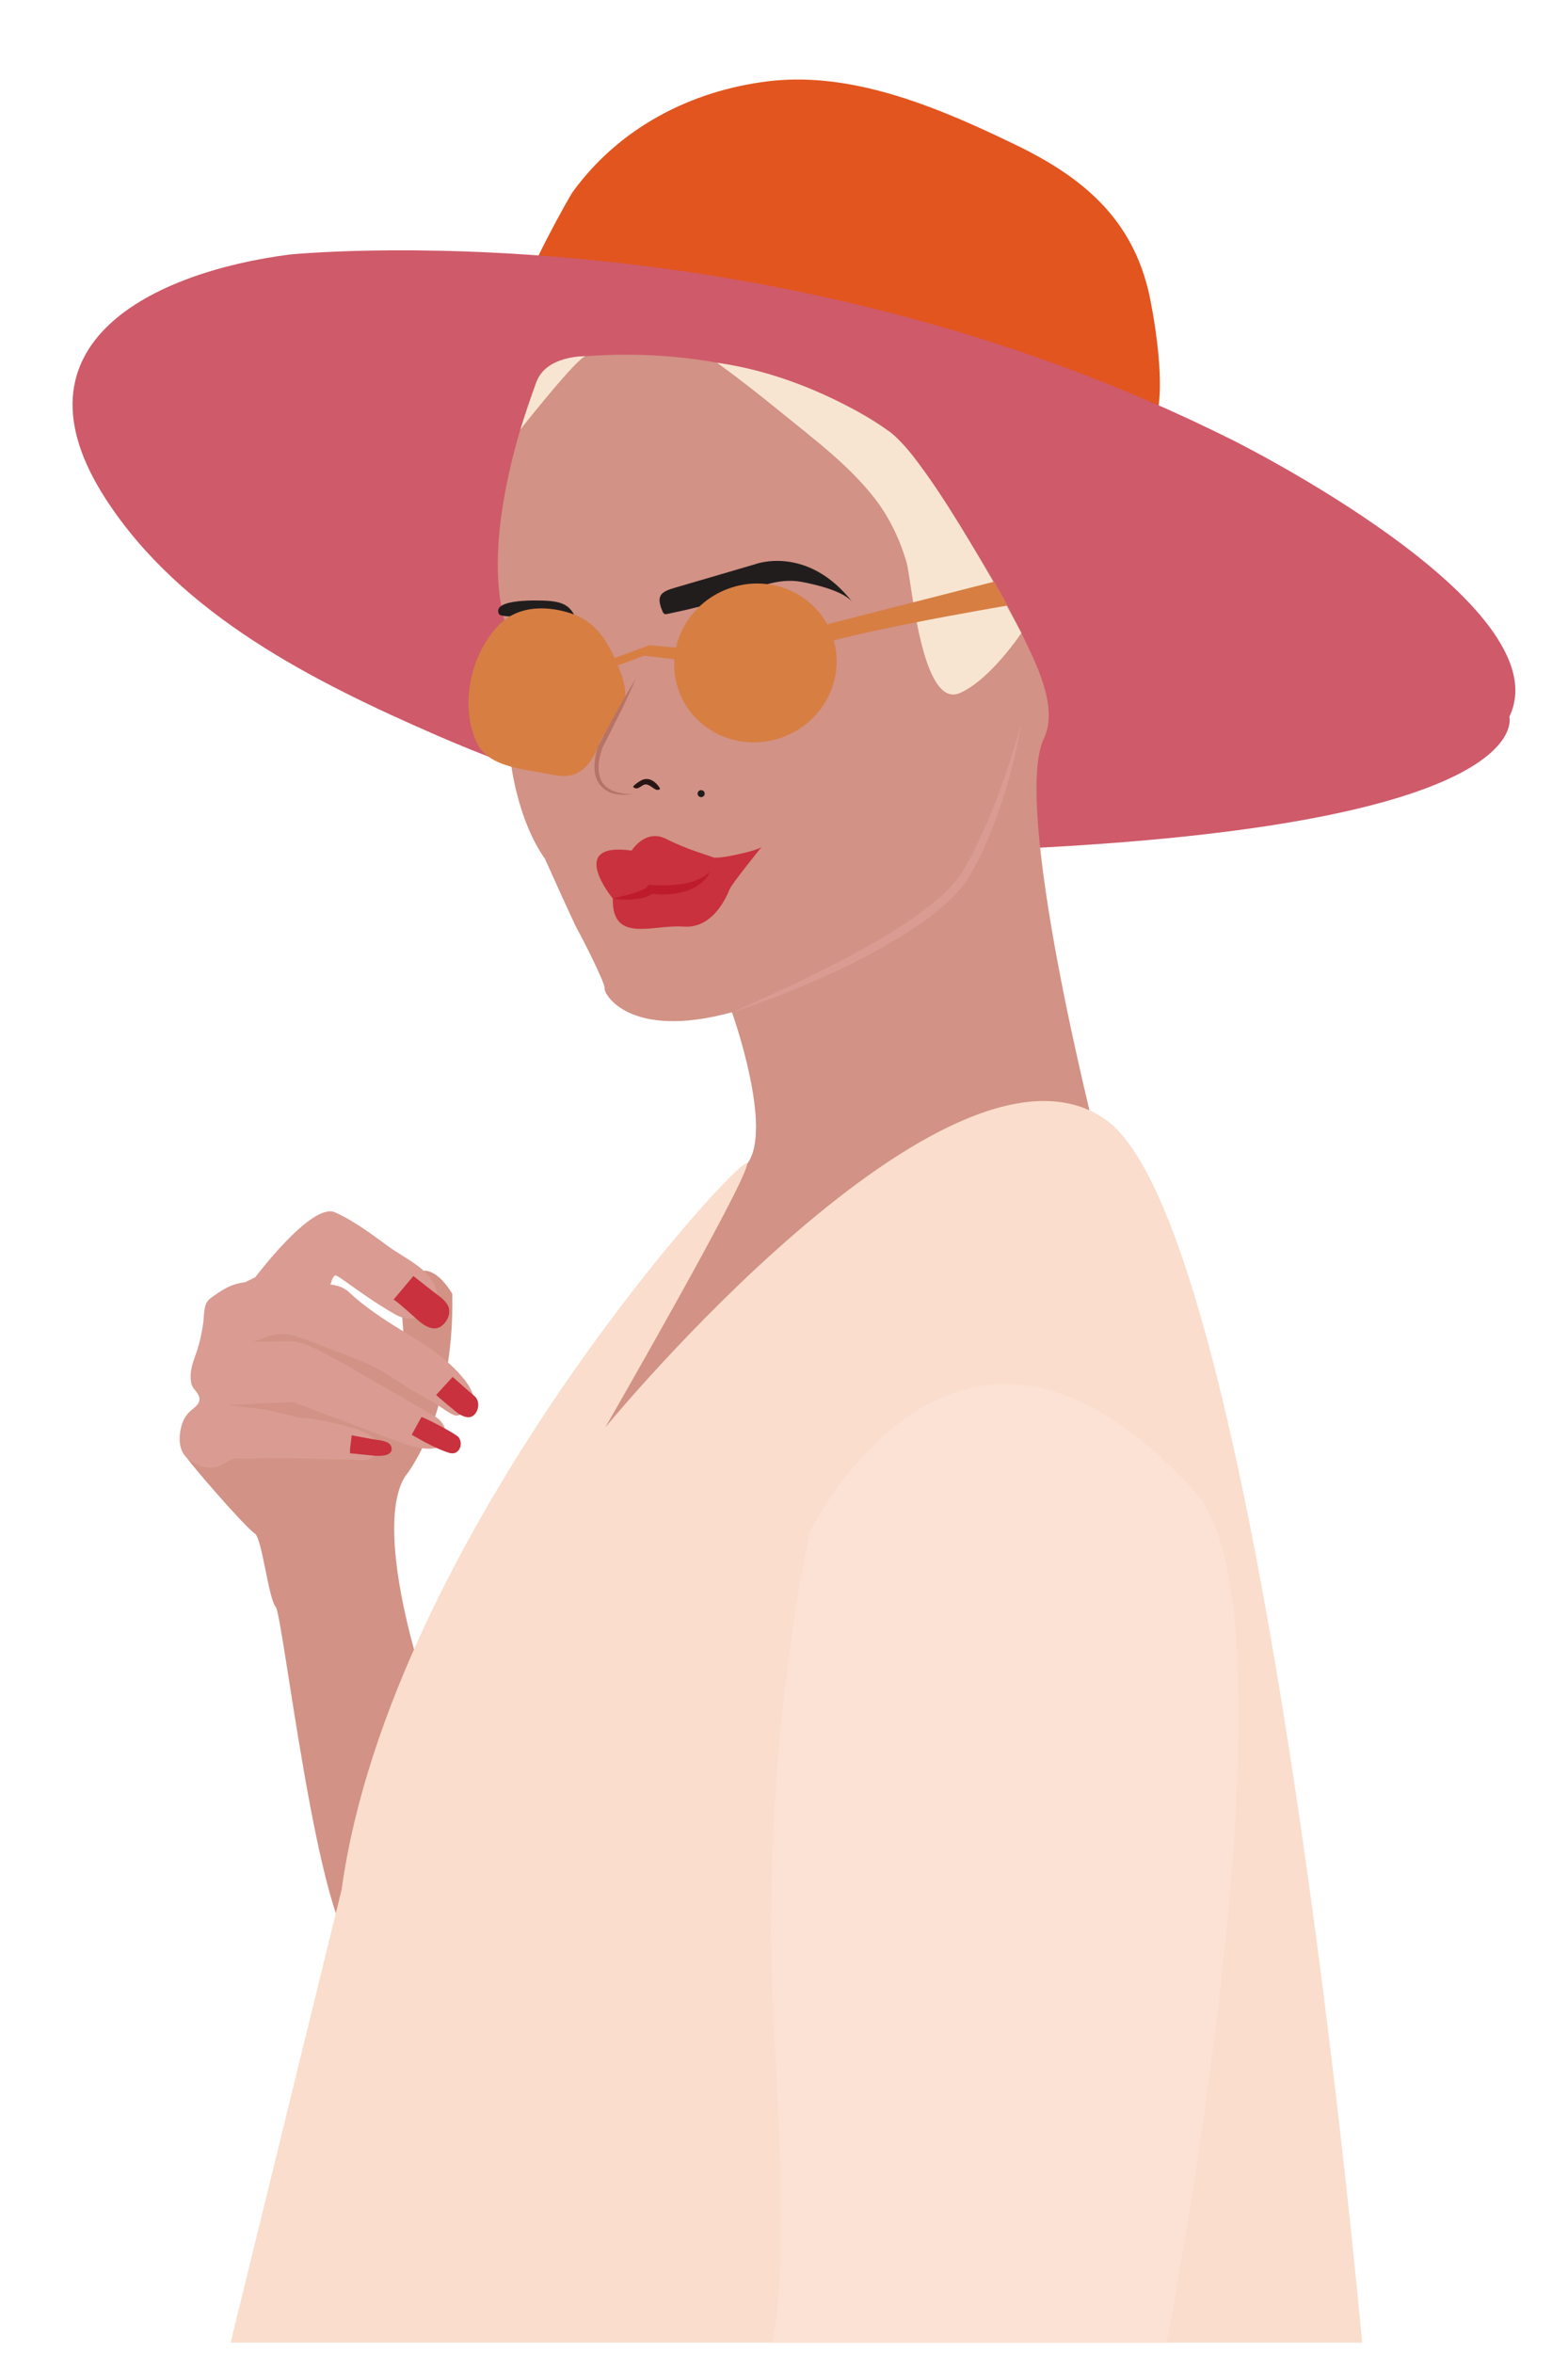 <?xml version="1.0" encoding="UTF-8"?>
<svg xmlns="http://www.w3.org/2000/svg" xmlns:xlink="http://www.w3.org/1999/xlink" width="75pt" height="112.5pt" viewBox="0 0 75 112.5" version="1.2">
<defs>
<clipPath id="clip1">
  <path d="M 25 3.789 L 56 3.789 L 56 21 L 25 21 Z M 25 3.789 "/>
</clipPath>
<clipPath id="clip2">
  <path d="M 11 52.621 L 65.191 52.621 L 65.191 112.004 L 11 112.004 Z M 11 52.621 "/>
</clipPath>
<clipPath id="clip3">
  <path d="M 36.816 66.137 L 59.273 66.137 L 59.273 112.004 L 36.816 112.004 Z M 36.816 66.137 "/>
</clipPath>
</defs>
<g id="surface1">
<path style=" stroke:none;fill-rule:nonzero;fill:rgb(82.349%,57.249%,52.159%);fill-opacity:1;" d="M 20.098 79.863 C 20.098 79.863 17.875 73.023 19.371 70.598 C 19.371 70.598 21.754 67.766 21.633 61.859 C 21.633 61.859 20.18 59.27 19.168 62.02 L 19.289 63.637 L 17.27 66.996 C 17.27 66.996 8.699 69.18 8.781 69.465 C 8.863 69.746 11.812 73.105 12.176 73.309 C 12.539 73.512 12.824 76.383 13.188 76.828 C 13.551 77.273 15.207 92.367 17.105 93.336 L 21.996 83.625 L 20.098 79.863 "/>
<g clip-path="url(#clip1)" clip-rule="nonzero">
<path style=" stroke:none;fill-rule:nonzero;fill:rgb(88.629%,33.33%,11.76%);fill-opacity:1;" d="M 38.727 3.816 C 42.176 3.969 45.602 5.484 48.629 6.949 C 51.883 8.527 54.195 10.531 54.977 14.113 C 54.977 14.113 56.109 19.293 54.977 20.668 C 53.848 22.043 25.34 13.555 25.312 13.547 C 24.973 13.445 27.227 9.41 27.383 9.191 C 29.602 6.129 33.012 4.344 36.734 3.887 C 37.398 3.809 38.062 3.785 38.727 3.816 "/>
</g>
<path style=" stroke:none;fill-rule:nonzero;fill:rgb(81.18%,35.289%,41.179%);fill-opacity:1;" d="M 13.832 12.172 C 13.832 12.172 36.629 9.824 59.02 21.074 C 59.02 21.074 74.781 28.922 72.195 34.266 C 72.195 34.266 73.629 39.262 49.754 40.527 C 39.934 41.047 29.902 39.082 20.895 35.16 C 15.02 32.602 8.656 29.414 5.059 23.859 C 0.223 16.395 7.375 13.012 13.832 12.172 "/>
<path style=" stroke:none;fill-rule:nonzero;fill:rgb(82.349%,57.249%,52.159%);fill-opacity:1;" d="M 52.418 54.332 C 52.418 54.332 48.375 38.527 49.938 35.289 C 50.66 33.797 49.492 31.582 48.855 30.266 C 47.805 28.094 46.504 26.039 45.148 24.047 C 44.504 23.098 43.973 22.023 43.16 21.203 C 42.391 20.422 41.43 19.855 40.457 19.367 C 36.801 17.547 32.738 16.785 28.672 16.992 C 27.66 17.047 26.141 17.059 25.688 18.188 C 25.152 19.535 22.941 25.738 24.18 29.84 C 24.18 29.84 24.613 30.812 24.344 32.969 C 24.074 35.125 24.504 38.848 26.066 41.062 C 26.066 41.062 27.469 44.191 27.629 44.461 C 27.789 44.73 28.977 47.051 28.922 47.266 C 28.867 47.48 30.055 49.746 35.012 48.398 C 35.012 48.398 37.008 53.984 35.738 55.641 C 34.473 57.301 27.305 68.953 27.305 68.953 L 29.945 70.84 L 41.801 65.336 L 48.539 61.184 L 52.418 54.332 "/>
<g clip-path="url(#clip2)" clip-rule="nonzero">
<path style=" stroke:none;fill-rule:nonzero;fill:rgb(98.039%,86.67%,79.999%);fill-opacity:1;" d="M 65.164 112.113 C 65.164 112.113 60.395 58.781 52.875 53.523 C 45.359 48.262 28.949 68.25 28.949 68.25 C 28.949 68.25 35.738 56.465 35.738 55.641 C 35.738 54.816 18.684 73.348 16.34 90.344 L 11.004 112.113 L 65.164 112.113 "/>
</g>
<path style=" stroke:none;fill-rule:nonzero;fill:rgb(82.349%,57.249%,52.159%);fill-opacity:1;" d="M 18.82 65.898 L 16.637 63.68 L 13.672 62.906 C 13.672 62.906 12.34 63.477 12.176 63.598 C 12.016 63.719 10.559 65.898 10.559 65.898 L 10.559 67.562 L 12.176 68.695 L 14.48 68.695 L 18.48 67.078 L 18.82 65.898 "/>
<g clip-path="url(#clip3)" clip-rule="nonzero">
<path style=" stroke:none;fill-rule:nonzero;fill:rgb(98.819%,88.629%,83.139%);fill-opacity:1;" d="M 57.16 71.324 C 62.555 77.285 55.785 112.113 55.785 112.113 L 36.871 112.113 C 36.871 112.113 37.84 110.086 37.031 97.301 C 36.223 84.516 38.73 73.27 38.73 73.27 C 38.73 73.27 45.734 58.703 57.16 71.324 "/>
</g>
<path style=" stroke:none;fill-rule:nonzero;fill:rgb(85.489%,60.779%,57.249%);fill-opacity:1;" d="M 12.215 61.062 C 12.215 61.062 14.91 57.473 16.016 57.961 C 16.938 58.367 17.789 59.02 18.598 59.609 C 19.309 60.125 20.5 60.652 20.828 61.531 C 21.262 62.684 19.871 63.379 18.953 62.871 C 17.496 62.059 16.176 60.953 16.043 60.98 C 15.906 61.008 15.828 61.359 15.828 61.359 C 15.828 61.359 15.559 61.738 15.367 61.738 C 15.18 61.738 12.754 61.766 12.648 61.766 C 12.539 61.766 11.676 61.332 11.676 61.332 L 12.215 61.062 "/>
<path style=" stroke:none;fill-rule:nonzero;fill:rgb(85.489%,60.779%,57.249%);fill-opacity:1;" d="M 9.41 66.57 C 9.441 66.617 9.473 66.66 9.496 66.711 C 9.664 67.07 9.336 67.262 9.105 67.465 C 8.879 67.664 8.734 67.945 8.664 68.234 C 8.543 68.715 8.539 69.344 8.945 69.703 C 9.445 70.145 10.113 70.355 10.707 69.992 C 10.84 69.914 10.965 69.828 11.105 69.773 C 11.348 69.676 11.594 69.754 11.844 69.75 C 12.125 69.742 12.406 69.703 12.691 69.707 C 13.352 69.719 14.012 69.73 14.668 69.738 C 15.379 69.75 16.09 69.781 16.801 69.785 C 17.203 69.789 17.688 69.914 17.938 69.547 C 18.398 68.859 17.496 68.461 16.957 68.305 C 15.02 67.738 14.398 67.793 14.398 67.793 L 12.809 67.414 L 10.922 67.172 L 14.02 67.035 L 19.328 69.031 C 19.328 69.031 21.027 69.652 21.27 68.871 C 21.512 68.09 20.785 67.711 20.785 67.711 C 20.785 67.711 16.5 65.23 16.5 65.23 C 15.816 64.891 15.09 64.395 14.355 64.199 C 13.883 64.07 13.348 64.152 12.863 64.152 C 12.863 64.152 12 64.152 12 64.152 C 12.285 64.152 12.648 63.93 12.93 63.859 C 13.238 63.785 13.559 63.75 13.867 63.82 C 14.582 63.984 15.25 64.301 15.934 64.555 C 16.566 64.789 17.203 65.023 17.812 65.312 C 18.508 65.641 19.109 66.117 19.766 66.504 C 20.098 66.695 20.434 66.879 20.766 67.066 C 20.965 67.176 21.652 67.723 21.863 67.684 C 21.863 67.684 23.371 67.414 22.211 65.957 C 21.406 64.945 20.285 64.266 19.195 63.598 C 18.309 63.051 17.449 62.488 16.684 61.773 C 16.188 61.309 15.324 61.391 14.668 61.348 C 13.766 61.285 12.84 61.238 11.934 61.289 C 11.207 61.328 10.789 61.555 10.188 61.984 C 10.066 62.07 9.941 62.164 9.875 62.301 C 9.734 62.582 9.762 62.984 9.715 63.293 C 9.652 63.715 9.57 64.133 9.438 64.539 C 9.344 64.824 9.227 65.105 9.164 65.402 C 9.113 65.637 9.094 65.941 9.16 66.176 C 9.203 66.328 9.316 66.445 9.41 66.57 "/>
<path style=" stroke:none;fill-rule:nonzero;fill:rgb(97.249%,89.799%,81.96%);fill-opacity:1;" d="M 28.02 17.031 C 28.02 17.031 26.117 16.965 25.637 18.316 C 25.156 19.672 24.887 20.539 24.887 20.539 C 24.887 20.539 27.629 17.055 28.02 17.031 "/>
<path style=" stroke:none;fill-rule:nonzero;fill:rgb(97.249%,89.799%,81.96%);fill-opacity:1;" d="M 34.301 17.344 C 35.34 18.098 36.355 18.895 37.352 19.707 C 38.914 20.984 40.566 22.203 41.824 23.809 C 42.535 24.723 43.043 25.785 43.363 26.895 C 43.617 27.781 44.074 33.953 45.926 33.129 C 47.379 32.484 48.855 30.266 48.855 30.266 C 48.855 30.266 44.348 21.715 42.402 20.539 C 42.402 20.539 38.883 17.984 34.301 17.344 "/>
<path style=" stroke:none;fill-rule:nonzero;fill:rgb(78.429%,19.22%,23.92%);fill-opacity:1;" d="M 30.215 40.668 C 30.215 40.668 30.867 39.602 31.871 40.113 C 32.879 40.625 33.867 40.887 34.113 40.992 C 34.363 41.098 36.316 40.66 36.445 40.48 C 36.574 40.301 34.992 42.27 34.895 42.52 C 34.797 42.766 34.148 44.414 32.695 44.301 C 31.246 44.188 29.262 45.133 29.312 42.961 C 29.312 42.961 27.051 40.227 30.215 40.668 "/>
<path style=" stroke:none;fill-rule:nonzero;fill:rgb(74.509%,10.979%,17.65%);fill-opacity:1;" d="M 29.312 42.961 L 30.23 42.727 C 30.379 42.684 30.523 42.633 30.66 42.574 C 30.793 42.523 30.922 42.445 30.973 42.379 L 31.031 42.301 L 31.156 42.312 C 31.637 42.348 32.145 42.336 32.621 42.262 C 33.105 42.195 33.57 42.039 33.957 41.68 C 33.746 42.18 33.219 42.492 32.703 42.637 C 32.176 42.785 31.641 42.793 31.102 42.723 L 31.285 42.656 C 31.113 42.82 30.941 42.875 30.777 42.926 C 30.609 42.965 30.445 42.984 30.281 43 C 29.957 43.031 29.629 43.012 29.312 42.961 "/>
<path style=" stroke:none;fill-rule:nonzero;fill:rgb(12.939%,11.369%,11.369%);fill-opacity:1;" d="M 33.707 37.945 C 33.707 38.039 33.629 38.113 33.535 38.113 C 33.445 38.113 33.367 38.039 33.367 37.945 C 33.367 37.852 33.445 37.777 33.535 37.777 C 33.629 37.777 33.707 37.852 33.707 37.945 "/>
<path style=" stroke:none;fill-rule:nonzero;fill:rgb(12.939%,11.369%,11.369%);fill-opacity:1;" d="M 31.742 29.32 C 31.715 29.293 31.699 29.254 31.684 29.219 C 31.371 28.473 31.605 28.293 32.305 28.094 C 33.57 27.727 34.832 27.352 36.094 26.984 C 36.094 26.984 38.602 26.004 40.785 28.801 C 40.355 28.25 38.969 27.938 38.34 27.82 C 37.199 27.605 36.094 28.129 35.051 28.512 C 34.043 28.883 32.977 29.133 31.934 29.352 C 31.883 29.363 31.828 29.375 31.781 29.352 C 31.766 29.344 31.75 29.332 31.742 29.32 "/>
<path style=" stroke:none;fill-rule:nonzero;fill:rgb(12.939%,11.369%,11.369%);fill-opacity:1;" d="M 27.723 30.02 C 27.41 29.098 27.164 28.785 26.156 28.723 C 25.852 28.707 23.52 28.602 23.863 29.352 C 23.965 29.574 25.57 29.426 25.836 29.445 C 26.465 29.492 27.234 29.566 27.723 30.02 "/>
<path style=" stroke:none;fill-rule:nonzero;fill:rgb(85.489%,60.779%,57.249%);fill-opacity:1;" d="M 35.012 48.398 C 36.609 47.699 38.188 46.969 39.738 46.184 C 41.277 45.391 42.809 44.555 44.18 43.52 C 44.855 43.004 45.535 42.453 45.98 41.754 C 46.441 41.043 46.797 40.238 47.156 39.457 C 47.848 37.871 48.406 36.219 48.855 34.535 C 48.582 36.258 48.105 37.953 47.469 39.586 C 47.148 40.406 46.789 41.203 46.32 41.965 C 45.832 42.75 45.133 43.324 44.441 43.867 C 43.012 44.902 41.469 45.75 39.883 46.484 C 38.297 47.215 36.676 47.867 35.012 48.398 "/>
<path style=" stroke:none;fill-rule:nonzero;fill:rgb(84.309%,49.409%,26.27%);fill-opacity:1;" d="M 32.473 33.039 C 33.191 35 35.41 35.988 37.434 35.246 C 39.453 34.508 40.512 32.316 39.793 30.355 C 39.078 28.391 36.855 27.402 34.836 28.145 C 32.812 28.887 31.754 31.074 32.473 33.039 "/>
<path style=" stroke:none;fill-rule:nonzero;fill:rgb(84.309%,49.409%,26.27%);fill-opacity:1;" d="M 39.078 29.973 L 47.543 27.812 L 48.184 28.953 C 48.184 28.953 39.258 30.457 38.316 31.172 C 37.379 31.883 39.078 29.973 39.078 29.973 "/>
<path style=" stroke:none;fill-rule:nonzero;fill:rgb(84.309%,49.409%,26.27%);fill-opacity:1;" d="M 32.836 31.016 L 31.07 30.848 L 28.805 31.676 L 28.938 32.035 L 30.82 31.348 L 32.359 31.535 L 32.836 31.016 "/>
<path style=" stroke:none;fill-rule:nonzero;fill:rgb(84.309%,49.409%,26.27%);fill-opacity:1;" d="M 29.215 31.09 C 28.84 30.367 28.305 29.684 27.426 29.367 C 26.293 28.961 24.785 28.879 23.805 29.941 C 22.344 31.527 22.051 33.988 22.824 35.543 C 23.305 36.516 24.566 36.719 25.754 36.914 C 26.422 37.023 27.215 37.332 27.871 36.789 C 28.281 36.445 28.512 35.965 28.672 35.543 C 28.812 35.172 29.062 34.953 29.301 34.609 C 29.539 34.266 29.844 33.852 29.895 33.48 C 29.98 32.844 29.719 32.199 29.48 31.645 C 29.398 31.461 29.312 31.273 29.215 31.09 "/>
<path style=" stroke:none;fill-rule:nonzero;fill:rgb(71.37%,45.099%,40.388%);fill-opacity:1;" d="M 30.418 32.441 C 29.934 33.57 29.371 34.66 28.816 35.75 L 28.82 35.742 C 28.629 36.258 28.523 36.883 28.785 37.363 C 28.918 37.598 29.152 37.773 29.43 37.852 C 29.699 37.945 29.996 37.965 30.289 37.973 C 29.996 38 29.699 38.02 29.402 37.953 C 29.105 37.895 28.82 37.715 28.645 37.453 C 28.465 37.184 28.422 36.859 28.438 36.555 C 28.453 36.246 28.512 35.953 28.621 35.66 L 28.621 35.656 L 28.625 35.652 C 29.199 34.57 29.77 33.484 30.418 32.441 "/>
<path style=" stroke:none;fill-rule:nonzero;fill:rgb(16.469%,8.24%,8.24%);fill-opacity:1;" d="M 30.289 37.625 C 30.277 37.598 30.309 37.57 30.355 37.531 C 30.461 37.434 30.652 37.301 30.793 37.262 C 31.121 37.18 31.383 37.41 31.555 37.668 C 31.621 37.77 31.426 37.777 31.379 37.754 C 31.227 37.688 31.066 37.512 30.895 37.504 C 30.707 37.492 30.551 37.777 30.348 37.672 C 30.312 37.652 30.297 37.641 30.289 37.625 "/>
<path style=" stroke:none;fill-rule:nonzero;fill:rgb(78.429%,19.22%,23.92%);fill-opacity:1;" d="M 18.82 62.141 C 18.82 62.141 19.773 61.008 19.773 61.008 C 20.086 61.254 20.398 61.5 20.711 61.746 C 20.961 61.945 21.309 62.148 21.445 62.465 C 21.598 62.816 21.34 63.324 20.996 63.469 C 20.555 63.652 20.094 63.219 19.801 62.949 C 19.707 62.867 18.855 62.098 18.82 62.141 "/>
<path style=" stroke:none;fill-rule:nonzero;fill:rgb(78.429%,19.22%,23.92%);fill-opacity:1;" d="M 20.859 66.695 C 20.863 66.695 21.652 65.832 21.652 65.832 C 21.996 66.137 22.332 66.445 22.684 66.738 C 22.945 66.949 22.922 67.371 22.715 67.613 C 22.496 67.859 22.211 67.754 21.961 67.609 C 21.863 67.555 20.855 66.703 20.859 66.695 "/>
<path style=" stroke:none;fill-rule:nonzero;fill:rgb(78.429%,19.22%,23.92%);fill-opacity:1;" d="M 19.695 68.594 L 20.156 67.754 C 20.184 67.711 21.828 68.551 21.945 68.727 C 22.18 69.066 21.949 69.602 21.492 69.465 C 20.758 69.246 19.695 68.594 19.695 68.594 "/>
<path style=" stroke:none;fill-rule:nonzero;fill:rgb(78.429%,19.22%,23.92%);fill-opacity:1;" d="M 16.742 69.281 C 16.742 69.281 16.82 68.645 16.824 68.621 C 16.824 68.629 17.77 68.801 17.84 68.812 C 18.117 68.867 18.758 68.867 18.734 69.301 C 18.73 69.402 18.648 69.492 18.551 69.535 C 18.387 69.609 18.156 69.609 17.977 69.605 C 17.887 69.605 16.746 69.477 16.742 69.484 C 16.742 69.484 16.742 69.281 16.742 69.281 "/>
</g>
</svg>

